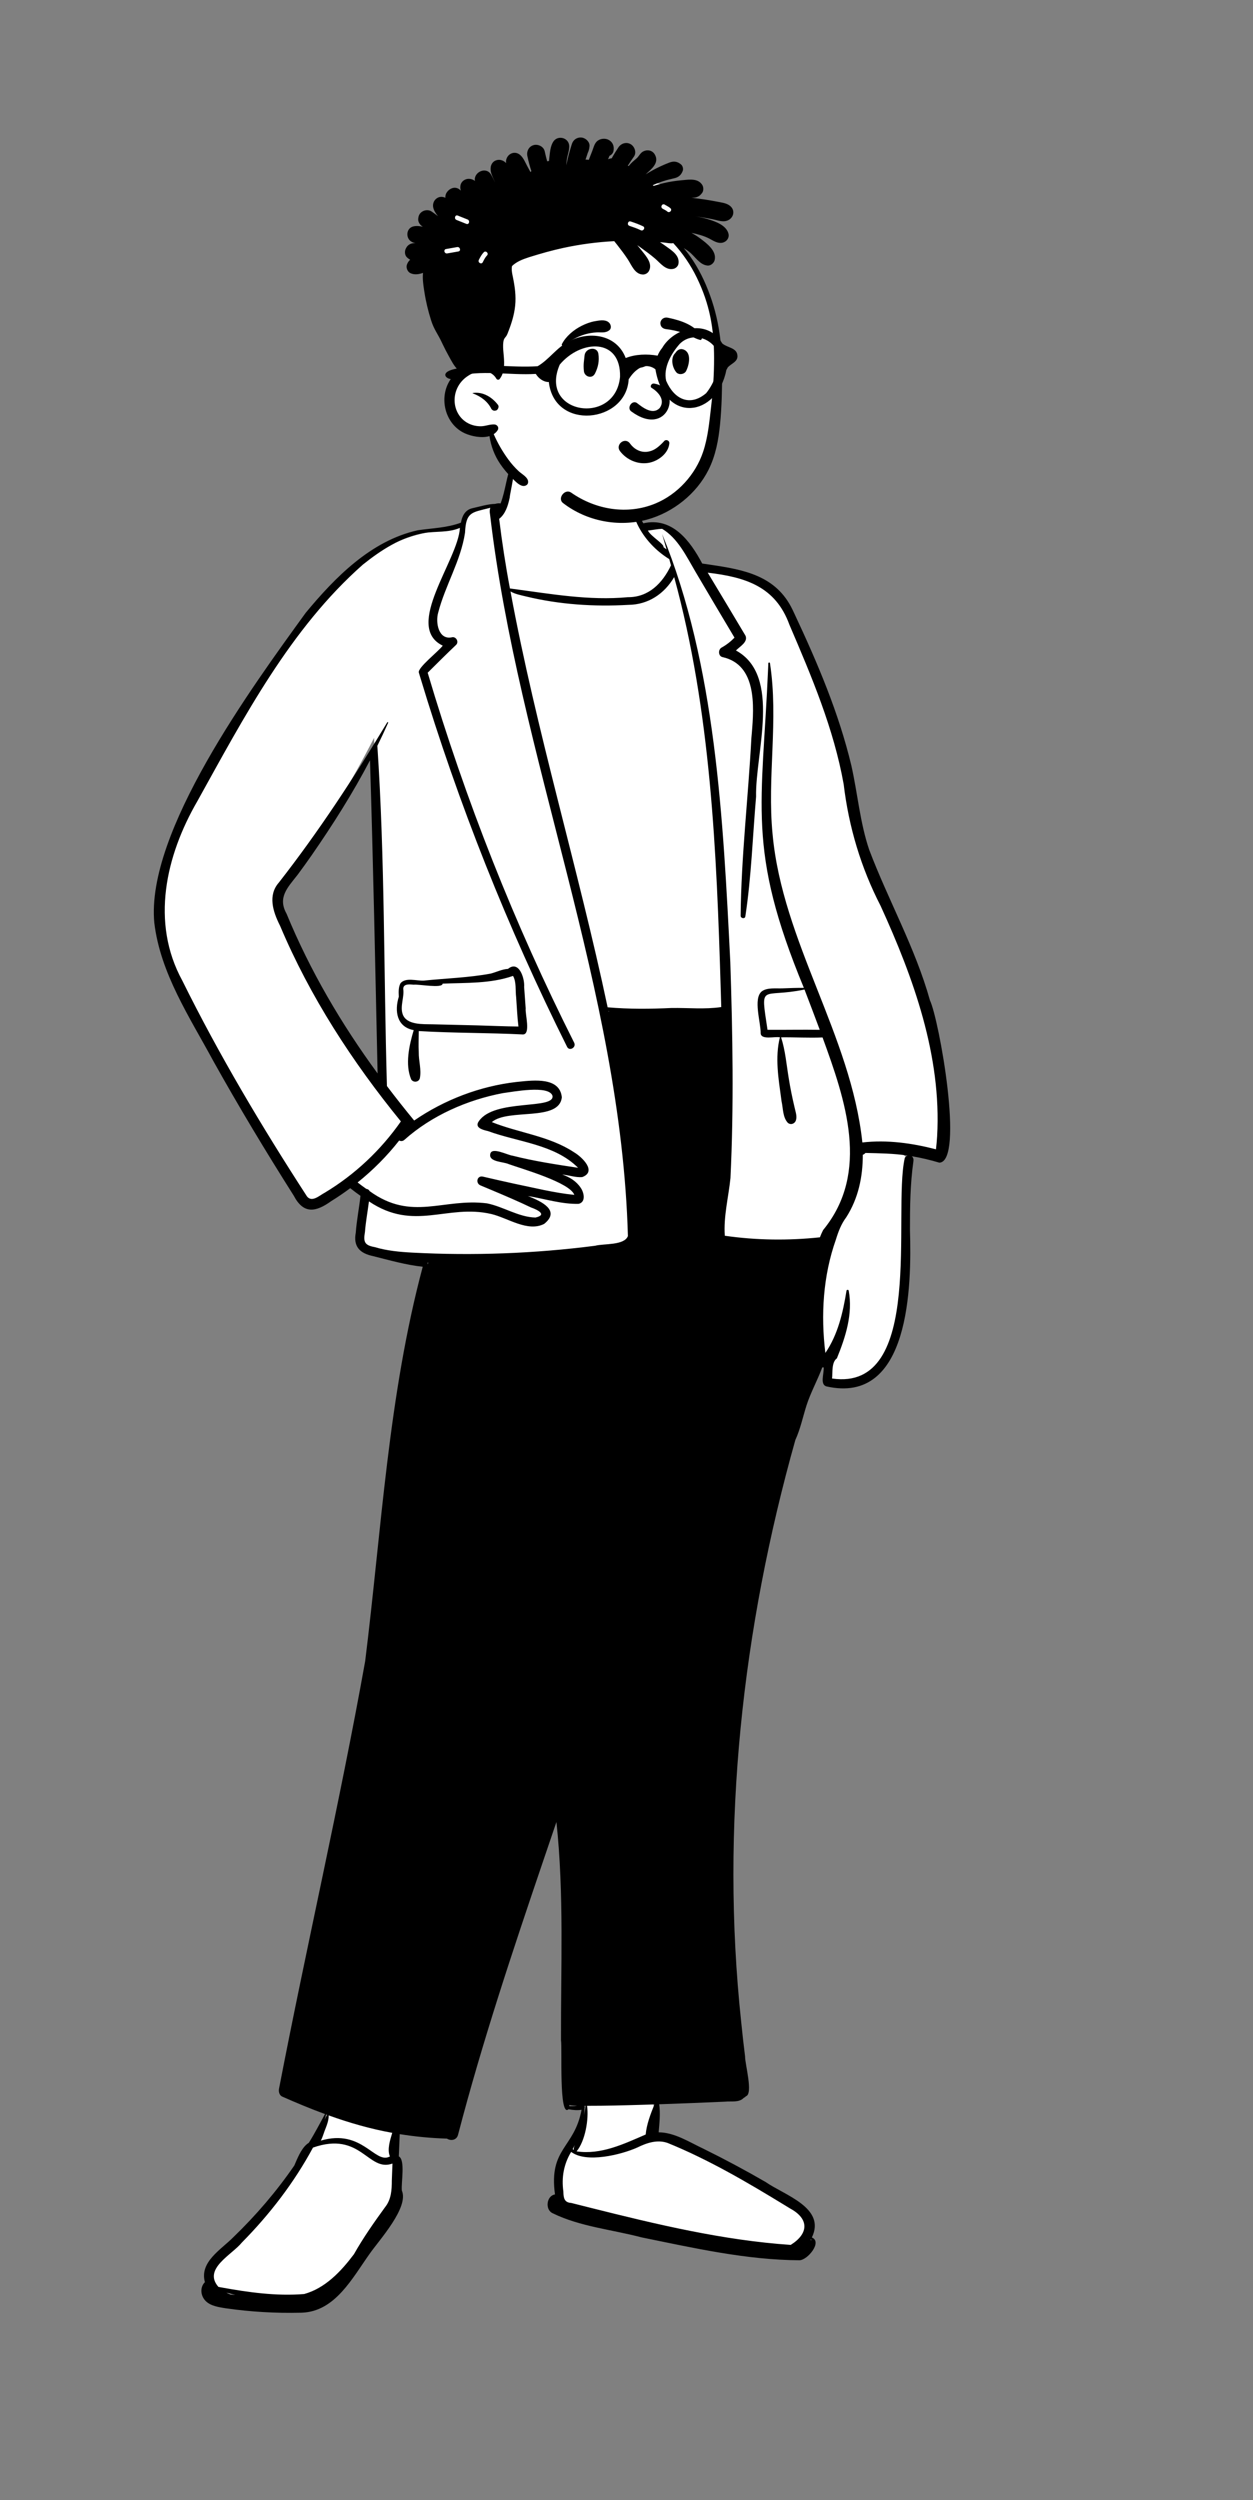 <svg width="391" height="780" viewBox="0 0 391 780" fill="none" xmlns="http://www.w3.org/2000/svg">
<rect x="0" y="0" width="391" height="780" fill="#808080" stroke="none"/>
<path fill-rule="evenodd" clip-rule="evenodd" d="M91.416 271.171C85.055 278.609 85.617 280.678 89.007 288.189C96.495 305.615 107.232 323.331 119.421 339.49C118.616 303.236 117.924 266.784 116.734 230.199C109.487 244.335 101.769 257.104 91.416 271.171ZM90.216 719.248C86.212 718.861 58.03 719.902 65.572 711.687C63.244 706.634 69.748 702.371 73.756 698.527C77.506 694.95 81.201 690.976 85.052 686.378C88.638 682.115 92.68 677.076 95.293 671.196C95.872 670.274 96.46 669.629 97.041 669.276L97.377 669.073L97.586 668.741C99.791 665.222 101.613 661.585 103.617 658C98.715 656.23 94.262 654.452 88.71 651.995C96.544 605.872 108.285 560.936 115.876 514.678C120.497 474.424 122.977 433.791 133.551 394.147L134.903 394.251L135.657 391.653C134.547 391.625 132.297 391.55 131.183 391.506L131.444 392.835C126.403 392.252 121.464 390.816 116.564 389.598C114.063 389.256 111.556 387.468 112.456 384.488C112.745 380.164 113.64 375.947 114.061 371.624C112.466 370.536 110.821 369.293 109.245 368.02C105.078 369.984 100.042 376.328 95.486 374.714C84.837 360.424 75.901 343.247 67.814 329.524C48.282 297.788 42.082 277.95 62.227 244.859C79.644 217.138 98.431 173.077 133.346 166.119C137.266 165.388 141.374 165.357 145.141 163.571C145.335 161.011 146.614 159.54 147.551 159.519C149.826 159.02 152.324 158.216 154.546 158.196C155.329 157.869 156.285 158.138 157.038 158.285C159.277 153.792 159.077 148.055 161.53 143.843C161.619 140.651 162.592 137.125 172.431 136.483C179.128 135.925 188.613 135.386 193.966 138.312C197.712 141.327 197.75 148.081 197.281 152.84C196.765 156.335 196.995 160.4 199.733 164.505C207.536 162.097 212.977 167.188 217.861 176.684C238.309 179.468 242.718 181.048 250.651 201.298C254.434 210.079 258.374 219.461 261.323 229.075C265.272 240.827 265.619 253.129 269.459 264.964C279.888 291.049 290.493 307.882 293.833 338.25C295.463 351.658 294.526 358.306 292.977 360.32C288.569 359.046 282.884 358.071 278.255 357.528L283.208 361.294C279.011 380.32 291.099 434.579 258.324 430.411C258.033 429.702 258.568 425.807 258.708 424.191C257.812 424.254 256.155 424.313 255.273 424.202C253.71 428.711 251.363 432.762 249.882 437.349C249.15 440.144 248.224 442.957 247.319 445.675C226.679 515.175 222.591 582.082 231.802 651.855L231.386 652.006L231.217 652.306L230.964 652.401C230.314 653.269 229.393 653.306 227.923 653.309C218.895 653.626 210.962 654.033 203.606 654.238C204.387 658.144 203.887 662.255 203.543 666.228C207.824 665.927 211.752 667.664 215.665 669.751C223.143 673.421 230.59 677.276 237.831 681.49C245.019 686.089 256.643 690.022 250.872 698.288L252.541 698.943C252.597 698.965 252.633 698.984 252.654 698.997C252.851 699.7 250.59 702.606 249.921 702.574C234.113 703.312 220.632 699.621 200.412 695.755C195.783 694.076 172.467 691.22 172.369 686.812C172.443 685.438 173.863 685.532 174.854 685.36C171.884 670.362 181.925 669.151 183.363 655.542C181.375 655.921 179.225 656.245 177.189 655.687C175.402 626.645 178.273 596.916 175.098 567.59L171.871 567.233C161.023 599.144 149.775 631.794 141.136 664.94C140.972 665.661 140.164 665.168 139.795 664.905C134.149 664.771 128.501 664.168 122.965 663.218C122.832 666.478 122.692 669.798 122.554 673.055L123.408 673.513C123.958 674.279 123.726 677.864 123.627 679.407C123.526 680.985 123.443 682.127 123.583 683.197C125.363 686.707 119.275 694.313 116.054 698.543C109.038 707.622 103.226 721.068 90.216 719.248Z" fill="white"/>
<path fill-rule="evenodd" clip-rule="evenodd" d="M159.873 144.207C161.784 142.913 159.062 154.138 159.058 155.218L159.01 155.454C158.533 157.74 157.694 160.4 155.764 161.867C156.654 169.143 157.762 176.397 159.127 183.598L159.929 183.703C171.832 185.279 183.813 187.445 195.916 186.316C202.436 186.368 206.753 181.912 209.382 176.385C209.204 175.734 209.026 175.085 208.843 174.433C200.562 169.369 194.291 159.092 198.022 149.39C198.182 148.976 198.675 148.947 198.93 149.163C198.971 149.167 199.009 149.2 199.006 149.246L198.883 151.139C198.623 155.268 198.507 159.549 200.747 163.267C209.756 161.216 215.359 168.717 219.126 175.817L221.832 176.217C232.185 177.753 242.17 179.571 247.283 190.163L247.983 191.65C255.127 206.871 261.784 222.522 265.681 238.911C267.643 247.631 268.353 256.616 271.231 265.12C277.206 280.911 285.626 295.752 290.192 312.1C293.025 317.999 300.998 362.402 293.132 362.74C290.304 361.893 287.423 361.209 284.511 360.722C284.96 361.064 285.124 361.645 285.039 362.237C284.022 369.355 283.946 376.564 283.951 383.742C284.488 401.123 284.006 438.518 257.794 432.515C255.88 431.812 257.123 428.748 257.046 426.607C256.896 426.614 256.744 426.611 256.592 426.602C255.088 430.657 252.977 434.4 251.655 438.521C250.534 442.062 249.75 445.871 248.188 449.262C231.637 508.039 224.805 569.86 231.276 630.696C231.639 634.339 232.048 637.977 232.504 641.608C232.447 643.878 235.141 653.384 232.722 654.022C232.628 654.206 232.302 654.417 232.107 654.482C230.638 656.065 228.197 655.478 226.258 655.689C219.406 655.993 212.556 656.274 205.701 656.501C206.111 659.406 205.78 662.354 205.537 665.254C210.536 665.295 215.13 668.334 219.551 670.398C226.118 673.632 232.577 677.09 238.914 680.757C244.765 684.846 257.836 688.794 253.339 698.066C256.692 699.425 252.032 705.108 249.484 705.172C232.899 705.089 216.42 701.332 200.212 698.034C191.003 695.603 180.955 694.68 172.436 690.489C170.017 689.397 170.524 685.042 173.184 684.637C171.208 670.117 179.227 670.318 181.481 658.225C180.169 658.439 178.719 658.318 177.404 658.051C174.357 660.866 175.476 638.713 175.062 636.55C174.98 613.835 176.058 591.071 173.635 568.433L169.517 580.542C159.917 608.802 150.46 637.134 142.934 666.025C142.483 667.769 140.65 667.978 139.479 667.217C134.537 667.072 129.614 666.608 124.738 665.821C124.643 668.132 124.546 670.442 124.448 672.753C126.551 673.885 125.127 681.016 125.396 683.428C127.673 688.665 118.446 698.746 115.412 703.067C110.002 710.614 104.633 721.173 94.171 721.525L93.853 721.533C86.045 721.723 78.166 721.267 70.434 720.153L69.599 720.017C67.367 719.648 64.867 719.125 63.578 717.133C62.49 715.455 62.623 713.289 63.943 712.007C62.2 705.687 68.987 701.86 72.778 698.012C79.86 691.187 86.296 683.682 91.862 675.576L92.182 674.819C93.214 672.388 94.447 669.689 96.368 668.525C98.199 665.62 99.764 662.562 101.419 659.559C96.902 657.902 92.454 656.051 88.055 654.103C87.18 653.714 86.902 652.577 87.055 651.731L87.066 651.674C95.653 607.13 105.948 562.905 113.955 518.259C119.069 477.113 121.166 435.444 131.917 395.203C126.701 394.661 121.51 393.164 116.391 391.884C112.287 391.012 110.211 388.929 111.021 384.587C111.299 380.728 112.073 376.931 112.491 373.087C111.398 372.324 110.332 371.521 109.294 370.696C107.37 372.13 105.385 373.481 103.345 374.741C98.461 378.255 94.69 378.803 91.672 373.042C82.933 359.25 74.505 345.256 66.551 330.997C59.173 317.318 50.029 303.667 48.156 287.917C45.435 259.573 78.726 214.215 95.403 191.179C104.6 180.084 115.801 168.665 130.367 165.438C134.847 164.775 139.571 164.685 143.842 163.061C144.189 160.987 145.164 159.077 147.366 158.569C149.683 158.057 152.167 157.267 154.5 157.209C155.028 157.06 155.65 156.967 156.208 157.069C157.805 152.926 158.04 148.257 159.873 144.207ZM70.641 715.282C71.04 715.479 71.453 715.65 71.876 715.801C72.396 715.872 72.914 715.939 73.431 715.998C72.493 715.787 71.562 715.55 70.641 715.282ZM122.47 675C114.819 677.775 112.716 664.749 97.669 670.02C91.788 680.928 84.175 690.836 75.473 699.644C72.38 703.485 63.225 707.847 68.158 713.481L68.914 713.619C77.482 715.176 86.178 716.413 94.909 715.709C101.506 713.891 106.454 708.607 110.453 703.28C113.346 698.157 116.73 693.335 120.185 688.581C122.084 686.217 122.277 683.208 122.268 680.299C122.332 678.531 122.398 676.765 122.47 675ZM208.415 668.605C205.167 667.415 201.835 668.535 198.88 669.995C193.833 672.251 182.901 674.955 178.231 671.357C175.941 675.141 175.173 679.348 175.801 683.712L175.808 683.983C175.861 685.745 176.108 687.164 178.252 687.289L184.338 688.819C204.872 693.969 225.608 698.949 246.744 700.382C252.385 696.862 252.543 692.236 246.547 689.014L245.013 688.075C233.241 680.879 221.194 673.806 208.415 668.605ZM253.086 698.535C253.029 698.633 252.975 698.73 252.918 698.824C253.006 698.867 253.086 698.929 253.162 698.995C253.162 698.836 253.138 698.68 253.086 698.535ZM102.559 659.971C102.637 661.571 101.851 663.377 101.298 664.813C100.972 665.662 100.638 666.873 100.12 667.845C112.986 664.052 116.899 675.164 121.538 672.854L121.679 672.779V672.777C120.732 670.616 121.765 667.573 122.401 665.418C115.645 664.197 109.012 662.297 102.559 659.971ZM204.216 656.551L200.507 656.665C194.738 656.84 188.968 656.993 183.194 656.985C183.798 661.131 182.616 667.97 179.931 671.191C179.926 671.193 179.921 671.193 179.919 671.196C187.519 672.345 194.716 668.867 201.485 665.941C201.771 662.764 203.019 659.522 204.216 656.551ZM179.398 669.181L178.705 670.475C178.805 670.587 178.919 670.689 179.04 670.776C178.969 670.238 179.161 669.706 179.398 669.181ZM101.73 659.675C101.602 660.232 101.453 660.789 101.293 661.346C101.536 660.798 101.811 660.275 102.146 659.824L101.73 659.675ZM182.795 656.987L182.389 656.992L182.387 657.224C182.482 657.383 182.498 657.577 182.38 657.734C182.365 658.45 182.335 659.168 182.28 659.886L182.415 659.057C182.53 658.366 182.651 657.676 182.795 656.987ZM177.634 656.75L177.655 657.11C178.175 657.091 178.7 657.113 179.218 657.087C179.491 657.072 179.771 657.025 180.054 656.975C179.239 656.949 178.427 656.885 177.634 656.75ZM270.063 359.703C269.806 360.005 269.526 360.187 269.241 360.28C269.244 367.122 267.861 373.851 264.074 379.776C262.498 381.864 261.608 384.241 260.846 386.718C256.841 398.055 256.097 410.234 257.557 422.106C261.493 416.336 263.057 409.451 264.157 402.662C264.216 402.32 264.781 402.325 264.843 402.662C266.173 409.928 263.887 417.066 261.152 423.782C259.445 425.002 259.852 428.197 259.647 430.076C288.666 434.302 278.574 378.628 282.291 361.481C282.36 361.009 282.762 360.666 283.218 360.521C278.865 359.857 274.454 359.809 270.063 359.703ZM133.406 393.906C133.442 394.088 133.473 394.271 133.496 394.453L133.653 393.916C133.572 393.913 133.489 393.911 133.406 393.906ZM153.018 158.411L152.51 158.544C147.148 159.926 145.413 159.736 145.109 166.206C143.791 174.986 138.925 182.645 136.738 191.135C135.863 194.133 136.789 199.659 140.937 198.847C142.281 198.435 143.328 200.245 142.312 201.205C139.308 204.045 136.391 206.972 133.458 209.88C145.236 249.603 160.535 288.294 179.173 325.311C179.911 326.78 177.695 328.072 176.962 326.602C158.434 289.467 143.024 250.789 131.064 211.056L130.703 209.851C130.175 208.388 136.929 203.146 138.158 201.435C125.826 195.498 143.043 174.703 143.511 164.689C139.982 166.24 135.98 165.684 132.252 166.308C125.099 167.562 118.82 171.691 113.24 176.148C90.572 196.149 76.086 223.841 61.595 249.942C51.727 266.971 46.969 287.79 56.872 305.905C68.363 329.131 81.692 351.518 95.785 373.251C97.333 375.263 99.714 372.95 101.345 372.106C110.718 366.478 118.845 358.821 125.096 349.867C109.942 331.287 96.742 310.982 87.407 288.859L87.278 288.602C85.184 284.395 83.528 279.306 87.022 275.344C99.429 259.464 110.463 242.606 120.847 225.354C120.954 225.181 121.194 225.333 121.116 225.513C120.05 227.926 118.926 230.32 117.755 232.692C120.12 267.769 119.721 303.532 120.743 338.832C123.5 342.48 126.338 346.066 129.243 349.595C138.665 343.107 149.748 338.875 161.131 337.564L161.866 337.49C166.701 336.993 174.687 336.057 175.321 342.329C174.537 350.045 158.578 345.707 153.476 350.083C161.84 353.451 171.424 354.401 179.103 359.478C181.567 360.914 186.395 365.49 181.678 367.24C179.62 367.416 177.494 366.618 175.437 366.442C177.752 367.221 179.881 368.541 181.236 370.611C182.212 372.03 182.925 374.976 180.593 375.583C175.276 375.733 169.981 374.001 164.745 373.14L165.21 373.328C169.028 374.89 174.962 377.695 169.82 381.831C164.673 384.494 158.441 379.965 153.315 378.756C139.505 375.545 129.29 384.344 115.133 374.818C114.732 378.001 114.128 381.163 113.887 384.364L113.856 384.545C113.365 387.468 113.785 388.523 116.939 389.081C120.74 390.228 124.722 390.588 128.673 390.801C147.685 391.806 166.823 391.093 185.706 388.66C188.423 387.931 194.806 388.618 195.942 385.63C193.813 308.728 161.746 236.366 152.916 160.463C152.771 159.733 152.761 158.989 153.018 158.411ZM206.617 164.983C205.101 165.045 203.689 165.374 202.181 165.526C203.016 167.302 207.425 169.813 207.023 170.695C207.342 170.942 207.665 171.179 207.992 171.408C207.536 169.806 207.076 168.207 206.614 166.604C223.367 207.4 225.668 255.668 227.894 300.171C228.628 322.611 229.026 345.12 227.941 367.546C227.338 373.502 225.742 379.522 226.177 385.537C236.009 386.953 245.983 387.074 255.856 386.026C256.148 385.26 256.478 384.507 256.852 383.767C271.631 365.754 263.794 343.18 256.678 323.668C252.375 323.85 248.046 323.578 243.739 323.631C245.07 327.748 245.413 332.105 246.121 336.363C246.604 339.397 247.219 342.407 247.926 345.395L248.14 346.292C248.403 347.366 248.725 348.516 248.349 349.576C247.969 350.655 246.658 351.09 245.788 350.251C244.222 348.466 244.39 345.804 243.884 343.589L243.791 342.892C242.928 336.534 241.792 329.937 243.369 323.628C241.821 323.296 237.591 324.516 237.369 322.436C237.435 319.001 234.942 311.559 237.716 309.296C239.367 308.038 242.205 308.436 244.141 308.358C246.378 308.268 248.612 308.184 250.847 308.199C232.888 264.806 237.882 251.449 239.705 208.264L239.759 206.946C239.754 206.661 240.212 206.59 240.263 206.877C243.008 224.566 239.348 242.476 241.082 260.221C244.162 293.936 265.531 322.884 269.103 356.438C276.808 355.544 284.603 356.64 292.071 358.573C292.227 357.21 292.349 355.842 292.434 354.475C293.852 329.43 285.062 305.107 274.806 282.644C268.66 270.721 264.861 257.995 263.271 244.69C260.183 227.359 253.255 211.034 246.349 194.935C241.983 182.897 232.546 180.059 220.843 178.661C224.79 185.203 228.713 191.758 232.63 198.319C233.503 200.303 230.825 201.719 229.656 202.94C244.033 210.779 235.638 234.985 235.936 248.548C234.868 261.011 234.466 273.546 232.584 285.922C232.447 286.78 231.131 286.529 231.119 285.725C231.292 267.181 233.504 248.711 234.475 230.196L234.593 228.846C235.349 220.08 236.09 207.435 225.548 205.028C224.125 204.796 224.016 202.682 225.158 202.047C226.678 201.201 228.01 200.167 229.202 198.937C225.175 192.18 221.154 185.418 217.169 178.632L216.982 178.317C214.151 173.516 211.522 167.929 206.617 164.983ZM172.407 341.859C171.244 338.434 159.957 340.665 156.944 341.037C145.834 343.134 134.653 348.05 126.191 355.62C125.669 356.087 125.051 356.08 124.565 355.826C120.775 360.667 116.398 365.054 111.598 368.909C112.476 369.601 113.379 370.272 114.307 370.914C114.752 370.962 115.153 371.192 115.333 371.604C128.54 381.172 138.256 373.709 151.976 375.432C157.098 376.465 161.815 379.722 167.094 379.859C170.968 378.978 167.557 377.359 165.748 376.733C161.651 374.778 157.474 372.995 153.289 371.237L149.94 369.834C148.295 369.144 148.86 366.658 150.698 367.091C153.916 367.85 157.143 368.57 160.373 369.279C166.584 370.546 172.944 372.171 179.22 372.787C177.825 368.91 163.022 364.722 158.718 363.181C157.092 362.413 152.456 362.559 152.985 360.04C153.413 357.696 158.346 360.38 159.991 360.571C166.705 362.274 173.559 363.306 180.401 364.344C173.052 356.973 161.66 356.337 152.275 352.885L152.017 352.826C150.348 352.438 148.062 351.705 149.418 349.809C154.24 342.702 173.214 346.297 172.407 341.859ZM158.521 302.281C161.944 299.473 163.777 305.24 163.56 307.922C163.722 310.147 163.895 312.373 164.04 314.598C163.827 316.338 165.682 322.683 163.202 322.74C152.357 322.189 141.531 322.328 130.682 321.676C130.668 323.863 130.561 326.048 130.673 328.238C130.614 330.977 131.566 333.712 131.01 336.42C130.67 337.664 128.977 337.833 128.316 336.771C126.335 332.11 127.697 326.098 129.1 321.384C123.789 320.402 123.056 315.41 124.455 310.956L124.441 310.714C124.363 309.34 124.369 307.866 124.982 306.756C126.623 304.825 130.025 306.079 132.285 305.934C139.213 305.22 146.267 305.022 153.113 303.75C154.885 303.292 156.693 302.368 158.521 302.281ZM115.459 237.205C110.066 247.497 103.861 257.29 97.256 266.826C95.84 268.862 94.387 270.872 92.91 272.867L92.728 273.101C89.749 276.9 86.592 280.021 89.409 285.045C96.715 302.786 106.498 319.447 117.832 334.91C117.114 302.341 116.48 269.763 115.459 237.205ZM251.047 308.72C237.497 311.559 237.243 306.243 239.505 321.288C244.939 321.326 250.37 321.203 255.806 321.291C254.253 317.089 252.642 312.906 251.047 308.72ZM160.092 304.47C153.016 306.929 145.502 306.578 138.111 306.881C138.126 308.47 130.564 306.995 129.112 307.213L128.608 307.17C127.399 307.069 125.846 307.031 125.832 308.524C126.217 311.097 124.768 313.916 125.666 316.444C126.877 319.85 132.059 319.5 134.919 319.566C139.633 319.673 144.347 319.786 149.061 319.91C153.296 320.021 157.544 320.232 161.781 320.262C161.401 317.248 161.297 314.157 161.067 311.145C160.776 308.979 161.195 306.412 160.092 304.47ZM189.85 315.423C189.858 315.461 189.865 315.499 189.874 315.539C189.929 315.525 189.986 315.512 190.043 315.5L190.131 315.482V315.48C190.038 315.463 189.943 315.444 189.85 315.423ZM210.375 180.043C207.314 185.288 202.241 188.656 196.13 188.706C185.405 189.323 174.538 188.614 164.086 186.074C162.549 185.691 160.713 185.357 159.3 184.518C167.37 228.228 180.414 270.808 189.613 314.266C196.275 314.853 202.917 314.791 209.593 314.477C214.746 314.399 219.951 314.953 225.068 314.188L224.909 308.792C223.617 265.604 221.82 221.894 210.375 180.043Z" fill="black"/>
<path fill-rule="evenodd" clip-rule="evenodd" d="M141.088 66.932C142.32 65.613 143.895 64.63 145.617 64.316C144.043 65.101 142.505 65.919 141.088 66.932ZM138.676 78.305C138.458 77.299 138.312 76.284 138.266 75.27C138.541 75.687 138.98 75.966 139.474 76.111C139.155 76.823 138.884 77.557 138.676 78.305ZM221.09 94.064C219.668 88.159 213.035 76.799 211.468 74.613C209.765 69.199 219.05 64.858 214 60.625C211.714 58.715 208.693 58.039 205.859 57.361C186.235 52.658 165.151 55.03 146.951 63.679C144.183 63.097 141.298 64.234 139.285 66.229C129.827 75.716 142.717 92.834 145.535 103.529C150.371 115.455 140.41 117.461 141.478 127.551C142.308 132.764 147.598 134.141 152.063 134.929C152.779 135.096 153.735 135.121 153.966 135.876C154.689 140.283 157.169 144.482 160.499 147.332C160.207 148.192 160.43 149.237 161.456 149.993C170.758 156.892 182.487 160.344 194.089 159.724C207.915 158.984 215.065 151.076 216.791 149.039C226.33 136.182 225.191 119.218 223.245 103.896C221.889 93.222 223.608 104.526 221.09 94.064Z" fill="white"/>
<path fill-rule="evenodd" clip-rule="evenodd" d="M178.457 44.923C178.891 43.567 180.122 42.752 181.53 42.92C182.777 43.067 184.111 44.302 183.959 45.665C183.931 45.928 183.893 46.175 183.848 46.407L183.854 46.409L183.86 46.409L183.829 46.499C183.736 46.933 183.608 47.322 183.418 47.689C183.176 48.393 182.943 49.099 182.713 49.808C183.045 49.794 183.385 49.813 183.729 49.877C184.085 48.966 184.444 48.059 184.8 47.146C185.182 46.172 185.451 44.921 186.206 44.167C187.173 43.205 188.849 43.006 190.027 43.693C191.272 44.418 191.716 45.708 191.445 47.089C191.307 47.794 190.836 48.285 190.252 48.593L190.189 48.625L189.74 49.687C189.878 49.628 190.02 49.573 190.174 49.528C190.417 49.457 190.654 49.412 190.887 49.393C191.528 48.234 192.233 47.108 192.963 46.004C193.801 44.733 195.44 44.193 196.815 44.996C198.045 45.715 198.705 47.601 197.824 48.841C197.154 49.782 196.52 50.742 195.896 51.711C196.002 51.73 196.109 51.754 196.211 51.785C196.259 51.721 196.309 51.657 196.361 51.593C197.043 50.749 197.836 50.116 198.65 49.414C199.413 48.755 199.764 47.72 200.766 47.22C202.028 46.592 203.547 46.893 204.298 48.144C205.908 50.825 203.205 52.782 201.477 54.406C202.98 53.47 204.545 52.614 206.15 51.875C207.053 51.46 207.97 51.059 208.9 50.713C210.28 50.201 211.397 50.365 212.529 51.318C213.035 51.744 213.287 52.676 213.054 53.297C212.603 54.486 211.89 55.209 210.641 55.553C209.763 55.795 208.862 55.958 207.984 56.212C206.511 56.634 205.082 57.148 203.695 57.79C203.794 57.852 203.889 57.918 203.977 57.994C205.013 57.66 206.067 57.371 207.126 57.124C208.883 56.713 210.671 56.435 212.467 56.262L213.064 56.206C215.216 56 217.805 55.62 219.127 57.677C219.561 58.354 219.609 59.473 219.127 60.144C218.205 61.433 217.289 61.689 215.764 61.713C217.265 61.872 218.763 62.068 220.255 62.298C221.283 62.455 222.311 62.632 223.334 62.829L223.846 62.929C225.093 63.178 226.484 63.322 227.555 64.043C229.892 65.616 228.795 68.681 226.206 69.008C224.955 69.164 223.565 68.636 222.338 68.389C221.145 68.15 219.948 67.939 218.747 67.754C218.125 67.657 217.502 67.572 216.878 67.493C218.148 67.676 219.409 67.934 220.637 68.299L220.978 68.402C223.352 69.124 226.556 70.274 227.296 72.805C227.745 74.343 226.517 75.685 225.031 75.775C223.649 75.858 222.497 75.035 221.324 74.428C220.469 73.988 219.599 73.658 218.678 73.376C217.726 73.085 216.754 72.843 215.776 72.646C216.603 73.101 217.408 73.6 218.181 74.159L218.536 74.421C220.591 75.949 223.724 78.315 223 81.178C222.772 82.082 221.763 82.944 220.794 82.852C218.272 82.617 216.88 79.936 214.978 78.5C214.481 78.126 213.938 77.756 213.368 77.396C216.251 80.828 218.545 84.795 220.29 88.893C224.127 97.909 225.304 106.257 225.332 115.951V116.251C225.337 121.598 225.216 127.042 224.694 132.366C224.209 137.283 223.321 142.137 221.086 146.591C217.341 154.059 210.043 159.875 201.994 162.089C193.039 164.554 183.028 162.627 175.692 156.939C173.821 155.488 176.303 152.339 178.214 153.677C185.85 159.022 195.725 160.714 204.488 157.098C211.439 154.23 217.037 148.06 219.409 140.957C220.92 136.438 221.359 131.62 221.898 126.911L221.934 126.597C222.504 121.672 222.834 116.713 222.829 111.755C222.822 102.547 221.497 94.968 217.438 86.615C215.529 82.681 213.052 79.043 210.093 75.85C209.195 76.033 208.24 75.777 207.333 75.68C206.87 75.63 206.407 75.583 205.944 75.54C206.417 75.845 206.881 76.163 207.337 76.487L207.935 76.918C209.807 78.256 212.182 79.779 211.7 82.366C211.57 83.065 210.872 83.707 210.195 83.866C207.742 84.449 206.055 82.07 204.398 80.657C202.956 79.429 201.448 78.33 199.912 77.228C199.562 76.979 199.211 76.73 198.857 76.483C199.19 76.87 199.513 77.263 199.828 77.659L200.295 78.249C201.706 80.012 203.74 82.302 202.484 84.587C202.127 85.231 201.367 85.66 200.631 85.646C198.099 85.594 197.093 82.726 195.905 80.915C194.884 79.363 193.775 77.901 192.628 76.438C192.312 76.038 191.994 75.637 191.671 75.237C186.353 75.512 181.055 76.213 175.849 77.334C172.272 78.105 168.755 79.103 165.264 80.195L164.974 80.287C163.085 80.894 161.138 81.671 159.776 83.004C159.581 83.921 159.731 84.89 159.917 85.806L160.062 86.508C160.659 89.442 161.066 92.322 160.761 95.335C160.446 98.442 159.507 101.237 158.363 104.123C157.821 105.484 157.261 105.237 157.068 106.697C156.921 107.809 157.012 108.957 157.113 110.079L157.197 111.029C157.408 113.52 157.514 116.235 155.879 118.29C155.624 118.605 155.081 118.479 154.9 118.164C154.829 118.038 154.753 117.917 154.67 117.801C153.881 116.661 152.672 116.012 151.29 115.761C151.115 115.73 151.183 115.495 151.331 115.476C152.499 115.339 153.606 115.63 154.546 116.232C154.1 114.693 150.648 115.442 149.513 115.741L149.474 115.751C148.058 116.13 146.719 116.747 145.538 117.619C143.163 119.373 141.791 122.108 141.86 125.054C141.928 127.95 143.427 130.626 146.001 132.012C147.243 132.681 148.657 133.003 150.062 132.989C151.53 132.975 152.836 132.332 154.306 132.422C155.157 132.475 155.807 133.385 155.316 134.179C154.988 134.71 154.561 135.127 154.067 135.447C155.271 138.217 156.807 140.86 158.579 143.299C159.56 144.652 160.671 145.901 161.894 147.041C162.849 147.932 164.917 148.963 164.801 150.449C164.761 150.985 164.483 151.312 163.994 151.511C162.473 152.132 160.623 149.995 159.606 148.965L159.524 148.883C158.256 147.622 157.099 146.228 156.092 144.749C154.306 142.123 153.197 139.163 152.739 136.053C150.3 136.786 147.07 136.098 145.08 135.2C138.824 132.38 136.78 123.973 140.582 118.375C141.318 117.292 142.24 116.365 143.289 115.616C143.059 115.49 142.843 115.329 142.65 115.125C141.586 113.997 140.834 112.525 140.087 111.168L139.998 111.006C139.335 109.812 138.709 108.598 138.123 107.366L137.905 106.904C136.597 104.095 135.45 102.867 134.516 99.914C133.619 97.065 132.911 94.162 132.453 91.209L132.331 90.427C132.066 88.713 131.815 86.881 132.009 85.141C130.676 85.575 129.337 85.843 128.019 85.191C127.149 84.762 126.67 83.511 126.967 82.612C127.183 81.951 127.544 81.432 128.002 81.024C127.729 80.887 127.472 80.712 127.247 80.517L127.05 80.347C126.252 79.654 126.195 78.339 126.679 77.472C126.727 77.389 126.774 77.303 126.819 77.22C127.28 76.398 128.232 75.86 129.173 75.874C129.325 75.877 129.477 75.877 129.631 75.874C129.192 75.777 128.762 75.628 128.354 75.376C126.511 74.246 126.743 71.181 128.973 70.641C129.909 70.416 130.942 70.508 131.973 70.75C131.935 70.729 131.897 70.707 131.859 70.684C131.08 70.207 130.427 69.276 130.5 68.321C130.581 67.264 130.923 66.51 131.859 65.955C132.671 65.477 133.821 65.431 134.628 65.955C135.329 66.413 136.015 66.918 136.675 67.46C136.013 66.647 135.438 65.763 135.205 64.825C134.918 63.656 135.398 62.384 136.452 61.767C137.293 61.277 138.181 61.331 138.974 61.711C138.931 61.097 139.081 60.471 139.489 59.916C140.325 58.779 141.845 58.124 143.168 58.954C143.342 59.063 143.574 59.25 143.8 59.48C143.361 58.084 143.757 56.62 145.256 55.989C146.17 55.603 147.407 55.797 148.201 56.463C147.697 53.745 151.718 51.747 153.28 54.555C153.635 55.191 153.986 55.861 154.3 56.547L154.416 56.804L154.428 56.8L154.348 56.611L154.266 56.423C153.831 55.416 153.278 54.368 153.126 53.275C152.903 51.659 153.625 50.125 155.387 49.888C156.297 49.765 157.308 50.178 157.919 50.898C157.589 48.391 160.396 46.568 162.417 48.44C163.374 49.327 163.884 50.623 164.492 51.761C164.837 52.403 165.188 53.043 165.533 53.688C165.62 53.583 165.715 53.479 165.815 53.377C165.305 51.851 164.908 50.287 164.573 48.713C164.255 47.229 164.998 45.689 166.532 45.269C167.926 44.885 169.672 45.743 169.983 47.225C170.202 48.267 170.46 49.298 170.745 50.325C170.94 50.277 171.133 50.244 171.323 50.22C171.338 50.028 171.356 49.834 171.376 49.641L171.451 48.955C171.617 47.389 171.785 45.6 172.605 44.269C174.004 41.994 177.59 42.937 177.628 45.627C177.649 47.018 177.082 48.398 176.885 49.775C176.799 50.374 176.749 50.981 176.721 51.588C177.103 49.573 177.628 47.585 178.236 45.627C178.307 45.392 178.383 45.158 178.457 44.923ZM147.517 122.61C150.664 122.124 153.54 123.876 155.404 126.329C155.744 126.777 155.521 127.41 155.214 127.787C154.993 128.064 154.697 128.097 154.362 128.14C153.977 128.189 153.49 127.879 153.321 127.545C152.122 125.156 149.982 123.646 147.517 122.717C147.472 122.7 147.458 122.62 147.517 122.61ZM151.878 79.805L151.973 79.703C152.61 79.044 151.604 78.037 150.966 78.698C150.294 79.393 149.847 80.238 149.418 81.094C149.009 81.91 150.238 82.631 150.648 81.812L150.836 81.439C151.129 80.86 151.442 80.288 151.878 79.805ZM143.042 78.452C143.944 78.301 143.562 76.93 142.663 77.081C141.499 77.277 140.339 77.5 139.175 77.696C138.273 77.847 138.655 79.218 139.554 79.067C140.718 78.871 141.878 78.648 143.042 78.452ZM196.802 69.095C195.93 68.805 195.556 70.178 196.423 70.466C197.621 70.865 198.809 71.274 199.946 71.828C200.767 72.228 201.49 71.002 200.665 70.6C199.418 69.992 198.117 69.533 196.802 69.095ZM142.836 67.252C141.985 66.912 141.615 68.287 142.457 68.623L145.535 69.852C146.387 70.192 146.756 68.817 145.914 68.481L142.836 67.252ZM207.549 63.913L207.436 63.842C206.665 63.343 205.949 64.574 206.717 65.07C207.168 65.362 207.716 65.559 208.128 65.906L208.214 65.983C208.881 66.611 209.89 65.608 209.222 64.977C208.733 64.517 208.114 64.26 207.549 63.913Z" fill="black"/>
<path fill-rule="evenodd" clip-rule="evenodd" d="M197.519 143.847C195.922 143.197 194.498 142.113 193.456 140.728C193.094 140.247 193.001 139.738 193.076 139.273C193.162 138.75 193.472 138.277 193.895 137.959C194.319 137.64 194.849 137.483 195.362 137.563C195.807 137.632 196.251 137.876 196.602 138.381L196.675 138.482C197.295 139.318 198.101 140.004 199.021 140.446C199.907 140.872 200.898 141.071 201.923 140.955C203.876 140.735 205.222 139.681 206.653 138.249C206.831 138.069 207.008 137.882 207.186 137.693C207.299 137.521 207.455 137.411 207.629 137.353C207.821 137.289 208.039 137.292 208.239 137.362C208.432 137.429 208.604 137.556 208.719 137.725C208.829 137.886 208.891 138.084 208.871 138.313C208.74 139.796 207.963 141.12 206.859 142.16C205.633 143.314 204.007 144.113 202.477 144.393C200.792 144.702 199.074 144.481 197.519 143.847ZM203.273 120.962C205.066 122.05 207.799 124.587 205.869 127.284C203.598 129.662 200.329 126.935 198.718 125.702C197.224 124.746 195.545 127.204 196.931 128.32C208.574 136.922 213.299 121.246 204.18 119.683C203.176 119.51 202.803 120.625 203.273 120.962ZM182.409 110.955C182.607 108.5 186.353 107.943 186.726 110.372C187.059 112.548 186.666 114.546 185.684 116.505C184.746 118.377 182.388 117.504 182.209 115.8C181.97 113.515 182.286 112.482 182.409 110.955ZM210.923 109.868C211.445 109.186 212.199 108.72 213.102 108.983C215.925 109.806 215.093 113.805 214.102 115.752C213.563 116.809 211.822 117.077 211.035 116.146C209.753 114.628 209.139 111.597 210.769 110.102C210.813 110.025 210.862 109.947 210.923 109.868ZM185.645 100.215L186.09 100.137C187.47 99.899 189.185 99.67 190.16 100.777C190.678 101.363 190.856 102.454 190.16 103.016C188.937 104.004 187.584 103.621 186.118 103.705C184.91 103.774 183.748 103.974 182.584 104.306C180.031 105.034 177.95 106.364 175.769 107.824C175.483 108.015 175.191 107.65 175.328 107.383C176.587 104.922 179.026 102.9 181.47 101.668C182.774 101.01 184.202 100.465 185.645 100.215ZM208.35 99.112L208.691 99.182C212.405 99.957 217.23 101.504 218.988 105.145C219.055 105.659 218.985 105.77 218.927 105.842L218.908 105.866C218.86 105.927 218.822 106.012 218.599 106.082C218.537 106.067 218.474 106.052 218.411 106.035C217.605 105.824 216.967 105.534 216.35 105.233L215.68 104.903C214.903 104.523 214.12 104.157 213.289 103.887C211.517 103.31 209.694 102.903 207.843 102.686C207.442 102.639 207.056 102.504 206.751 102.273C206.462 102.053 206.241 101.749 206.14 101.344C206.009 100.82 206.047 100.424 206.328 99.952C206.54 99.597 206.843 99.351 207.191 99.21C207.545 99.066 207.949 99.032 208.35 99.112Z" fill="black"/>
<path fill-rule="evenodd" clip-rule="evenodd" d="M223.287 117.422C222.616 119.246 221.593 121.145 220.344 122.68C215.286 126.954 210.373 124.588 207.877 118.796C206.929 114.702 209.447 110.293 212.114 107.282C215.966 103.429 222.252 105.451 224.024 110.031C224.131 110.625 224.196 111.217 224.227 111.807C224.191 113.724 223.959 115.363 223.287 117.185M174.678 113.744C181.34 105.835 193.803 105.412 193.485 117.584C192.054 132.991 167.956 129.209 174.678 113.744ZM225.382 107.146C225.149 106.752 224.89 106.37 224.607 106.005C224.503 105.943 224.442 105.392 224.058 105.351C218.922 99.696 209.899 102.905 206.639 108.539C206.043 109.252 205.558 110.086 205.2 110.967C201.987 110.379 198.242 110.493 195.255 111.704C192.292 103.984 183.324 103.295 177.413 106.593C173.737 108.398 171.353 112.176 167.778 114.252C159.374 114.856 150.354 112.977 142.101 115.081C135.592 116.431 141.033 119.72 142.125 117.525C149.905 115.231 159.124 117.17 167.202 116.653C168.042 118.071 169.653 119.231 171.259 119.181C172.993 134.521 195.408 131.977 196.181 118.342C197.058 116.958 198.149 115.633 199.71 114.771C200.308 114.647 200.885 114.487 201.413 114.239C202.315 114.112 203.705 114.493 204.534 115.243C207.377 132.264 223.753 130.281 226.68 115.37C226.738 115.311 226.9 115.089 227.025 114.732C228.027 113.41 230.479 112.919 230.088 110.687C229.739 108.455 226.914 108.482 225.382 107.146Z" fill="black"/>
</svg>
